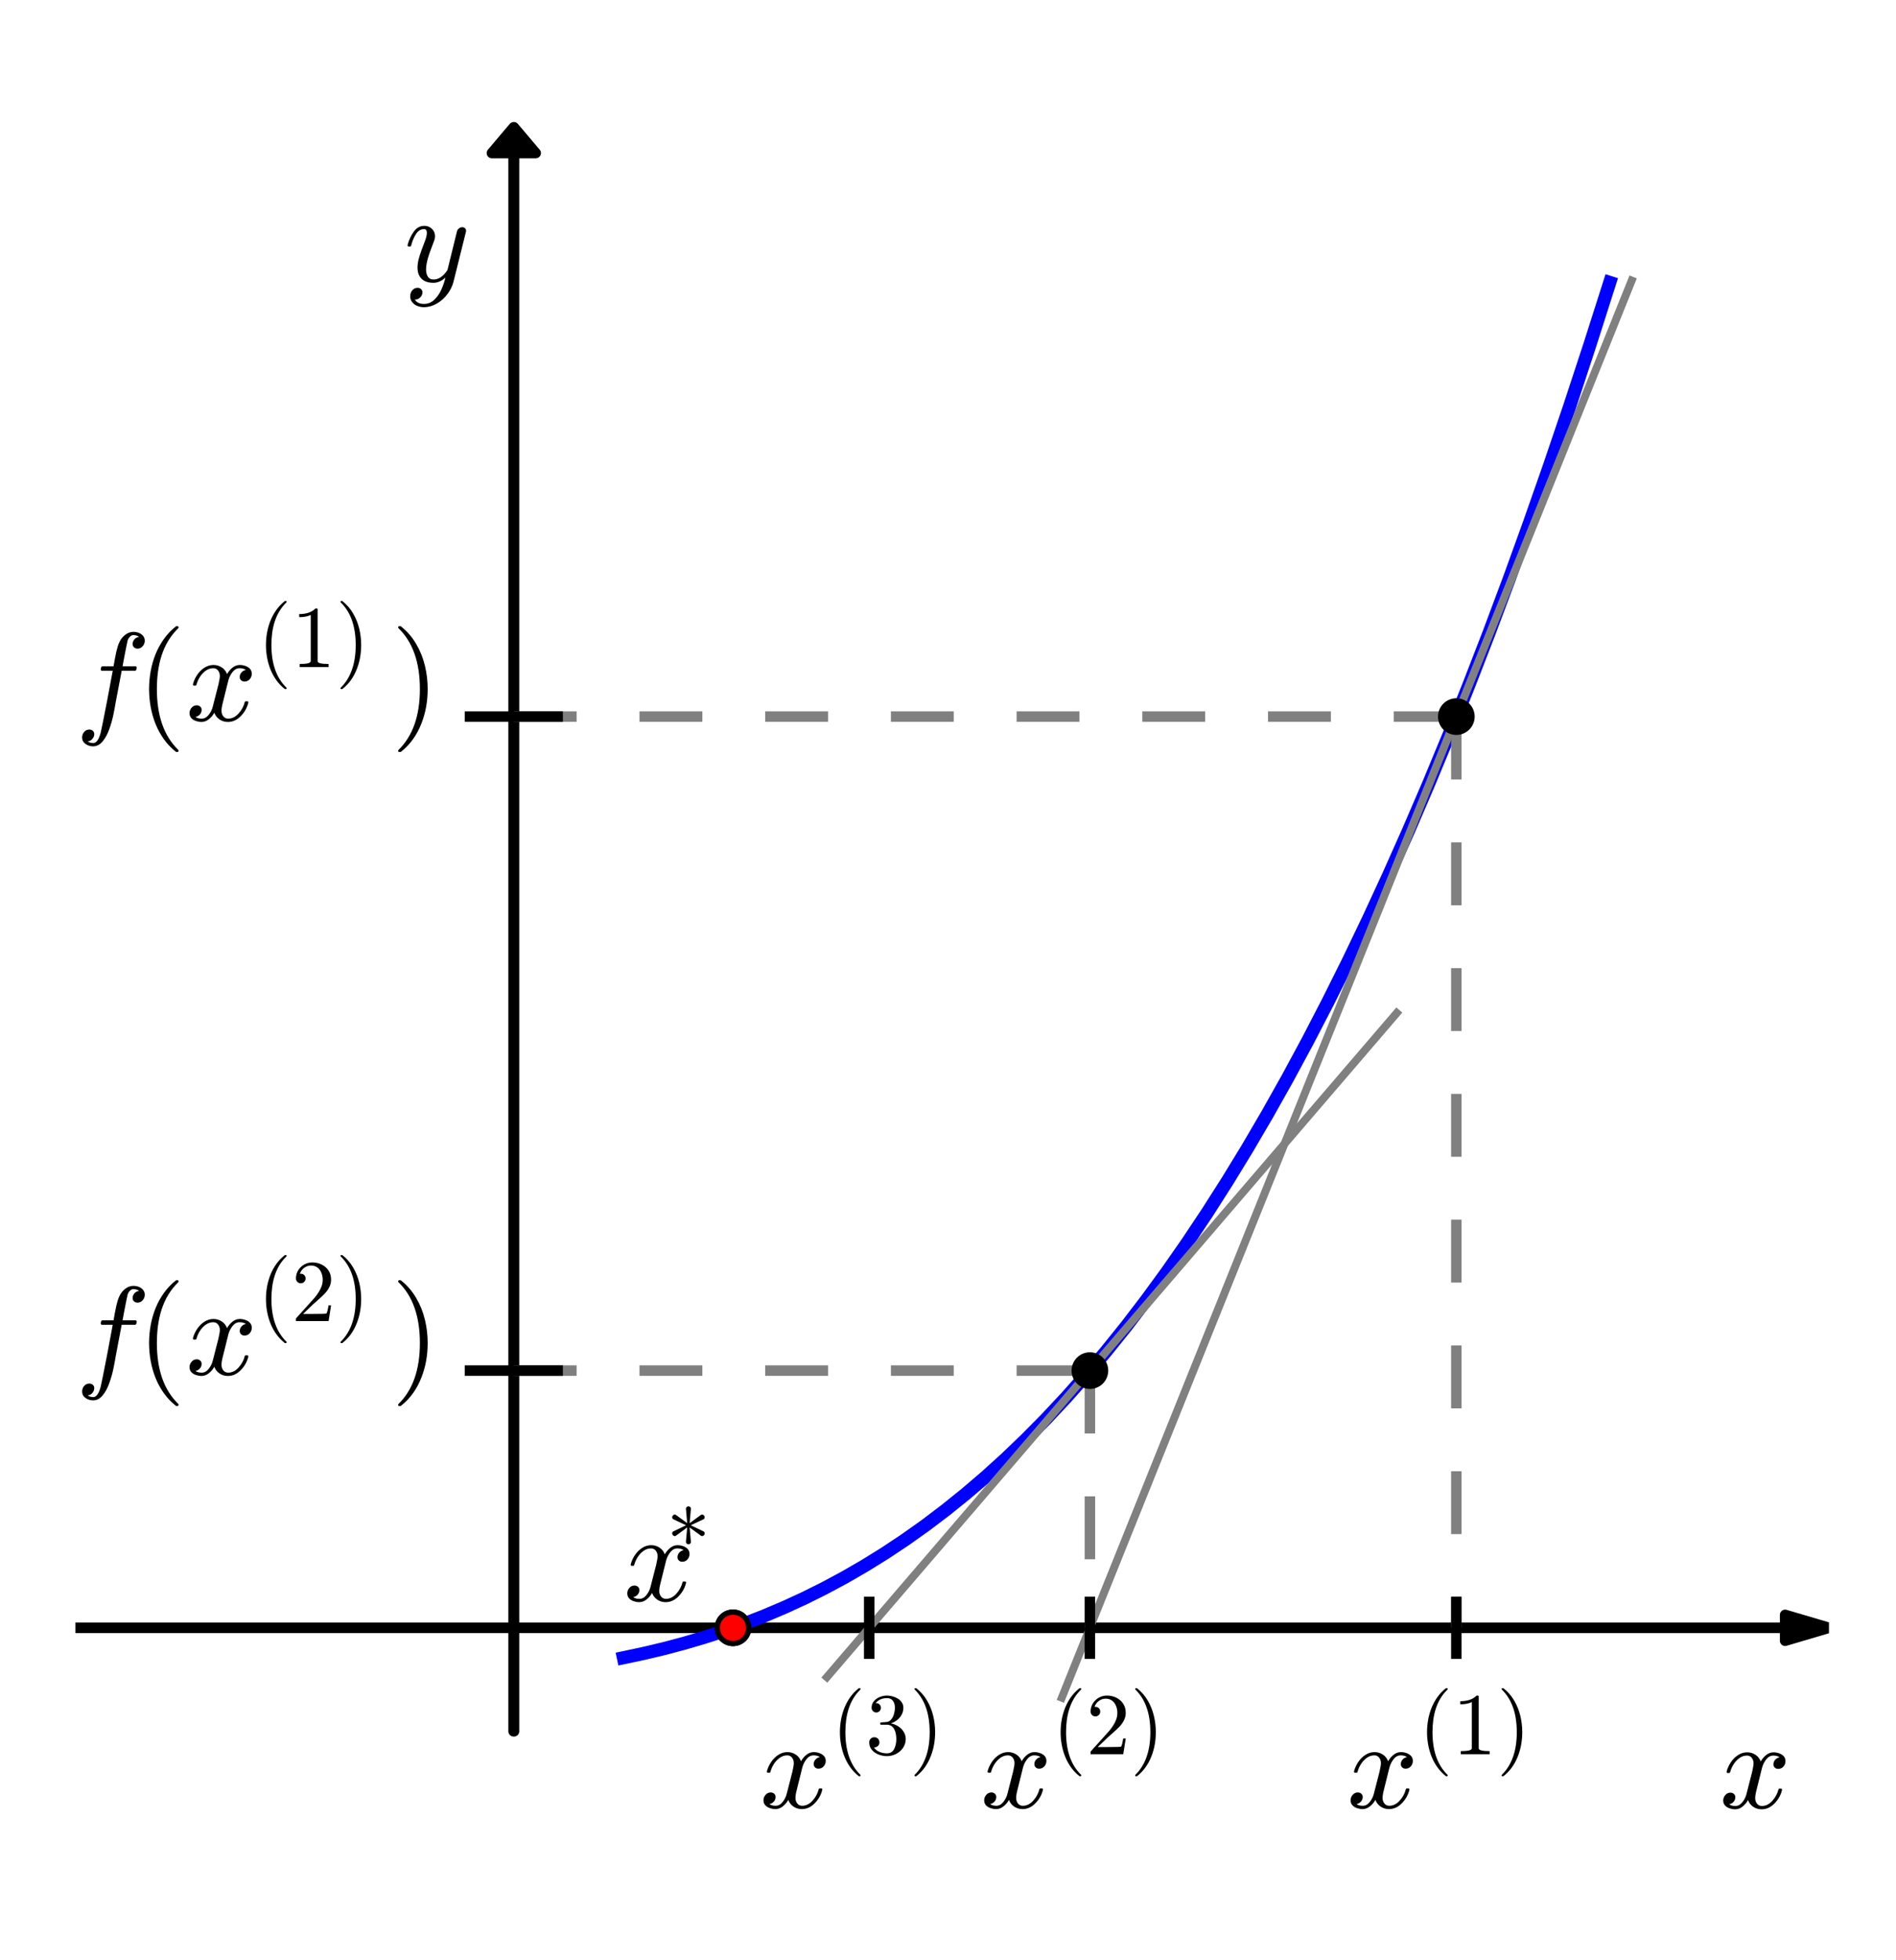 <?xml version="1.0" encoding="utf-8" standalone="no"?>
<!DOCTYPE svg PUBLIC "-//W3C//DTD SVG 1.1//EN"
  "http://www.w3.org/Graphics/SVG/1.1/DTD/svg11.dtd">
<!-- Created with matplotlib (http://matplotlib.org/) -->
<svg height="187pt" version="1.1" viewBox="0 0 181 187" width="181pt" xmlns="http://www.w3.org/2000/svg" xmlns:xlink="http://www.w3.org/1999/xlink">
 <defs>
  <style type="text/css">
*{stroke-linecap:butt;stroke-linejoin:round;}
  </style>
 </defs>
 <g id="figure_1">
  <g id="patch_1">
   <path d="
M0 187.2
L181.8 187.2
L181.8 0
L0 0
z
" style="fill:#ffffff;"/>
  </g>
  <g id="axes_1">
   <g id="patch_2">
    <path clip-path="url(#p99abba242d)" d="
M174.6 155.314
L170.415 156.549
L170.415 155.317
L7.2 155.317
L7.2 155.312
L170.415 155.312
L170.415 154.08
z
" style="stroke:#000000;"/>
   </g>
   <g id="patch_3">
    <path clip-path="url(#p99abba242d)" d="
M49.05 12.137
L51.142 14.606
L49.071 14.606
L49.071 165.189
L49.029 165.189
L49.029 14.606
L46.958 14.606
z
" style="stroke:#000000;"/>
   </g>
   <g id="line2d_1">
    <path clip-path="url(#p99abba242d)" d="
M59.513 158.169
L61.434 157.762
L63.356 157.306
L65.278 156.797
L67.199 156.233
L69.121 155.61
L71.043 154.927
L72.964 154.179
L74.886 153.364
L76.808 152.48
L78.729 151.523
L80.651 150.49
L82.573 149.379
L84.494 148.187
L86.416 146.91
L88.338 145.547
L90.259 144.093
L92.181 142.547
L94.103 140.906
L96.025 139.166
L97.946 137.324
L99.868 135.379
L101.79 133.326
L103.711 131.163
L105.633 128.888
L107.555 126.497
L109.476 123.987
L111.398 121.356
L113.32 118.6
L115.241 115.718
L117.163 112.705
L119.085 109.56
L121.006 106.279
L122.928 102.859
L124.85 99.297
L126.771 95.592
L128.693 91.739
L130.615 87.736
L132.536 83.58
L134.458 79.268
L136.38 74.798
L138.302 70.166
L140.223 65.369
L142.145 60.405
L144.067 55.271
L145.988 49.964
L147.91 44.481
L149.832 38.82
L151.753 32.976
L153.675 26.949" style="fill:none;stroke:#0000ff;stroke-linecap:square;stroke-width:1.25;"/>
   </g>
   <g id="line2d_2">
    <path clip-path="url(#p99abba242d)" d="
M101.363 161.985
L102.473 159.225
L103.583 156.466
L104.693 153.706
L105.804 150.947
L106.914 148.187
L108.024 145.428
L109.135 142.668
L110.245 139.909
L111.355 137.149
L112.466 134.39
L113.576 131.63
L114.686 128.871
L115.796 126.111
L116.907 123.351
L118.017 120.592
L119.127 117.832
L120.238 115.073
L121.348 112.313
L122.458 109.554
L123.569 106.794
L124.679 104.035
L125.789 101.275
L126.9 98.516
L128.01 95.756
L129.12 92.997
L130.23 90.237
L131.341 87.478
L132.451 84.718
L133.561 81.959
L134.672 79.199
L135.782 76.439
L136.892 73.68
L138.003 70.92
L139.113 68.161
L140.223 65.401
L141.334 62.642
L142.444 59.882
L143.554 57.123
L144.664 54.363
L145.775 51.604
L146.885 48.844
L147.995 46.084
L149.106 43.325
L150.216 40.565
L151.326 37.806
L152.437 35.046
L153.547 32.287
L154.657 29.527
L155.768 26.768" style="fill:none;stroke:#808080;stroke-linecap:square;stroke-width:0.75;"/>
   </g>
   <g id="line2d_3">
    <path clip-path="url(#p99abba242d)" d="
M78.936 160.022
L80.047 158.729
L81.157 157.435
L82.267 156.142
L83.378 154.849
L84.488 153.556
L85.598 152.262
L86.709 150.969
L87.819 149.676
L88.929 148.383
L90.04 147.089
L91.15 145.796
L92.26 144.503
L93.371 143.21
L94.481 141.916
L95.591 140.623
L96.701 139.33
L97.812 138.037
L98.922 136.743
L100.032 135.45
L101.143 134.157
L102.253 132.864
L103.363 131.57
L104.474 130.277
L105.584 128.984
L106.694 127.691
L107.804 126.397
L108.915 125.104
L110.025 123.811
L111.135 122.518
L112.246 121.224
L113.356 119.931
L114.466 118.638
L115.577 117.345
L116.687 116.051
L117.797 114.758
L118.907 113.465
L120.018 112.172
L121.128 110.878
L122.238 109.585
L123.349 108.292
L124.459 106.999
L125.569 105.705
L126.68 104.412
L127.79 103.119
L128.9 101.826
L130.011 100.532
L131.121 99.239
L132.231 97.946
L133.341 96.653" style="fill:none;stroke:#808080;stroke-linecap:square;stroke-width:0.75;"/>
   </g>
   <g id="line2d_4">
    <path clip-path="url(#p99abba242d)" d="
M49.05 68.373
L139.028 68.373" style="fill:none;stroke:#808080;stroke-dasharray:6,6;stroke-dashoffset:0.0;"/>
   </g>
   <g id="line2d_5">
    <path clip-path="url(#p99abba242d)" d="
M139.028 68.373
L139.028 155.314" style="fill:none;stroke:#808080;stroke-dasharray:6,6;stroke-dashoffset:0.0;"/>
   </g>
   <g id="line2d_6">
    <defs>
     <path d="
M0 1.5
C0.398 1.5 0.779 1.342 1.061 1.061
C1.342 0.779 1.5 0.398 1.5 0
C1.5 -0.398 1.342 -0.779 1.061 -1.061
C0.779 -1.342 0.398 -1.5 0 -1.5
C-0.398 -1.5 -0.779 -1.342 -1.061 -1.061
C-1.342 -0.779 -1.5 -0.398 -1.5 0
C-1.5 0.398 -1.342 0.779 -1.061 1.061
C-0.779 1.342 -0.398 1.5 0 1.5
z
" id="m8185dd89ac" style="stroke:#000000;stroke-width:0.5;"/>
    </defs>
    <g clip-path="url(#p99abba242d)">
     <use style="stroke:#000000;stroke-width:0.5;" x="139.028" xlink:href="#m8185dd89ac" y="68.373"/>
    </g>
   </g>
   <g id="line2d_7">
    <path clip-path="url(#p99abba242d)" d="
M139.028 157.783
L139.028 152.846" style="fill:none;stroke:#000000;stroke-linecap:square;"/>
   </g>
   <g id="line2d_8">
    <path clip-path="url(#p99abba242d)" d="
M44.865 68.373
L53.235 68.373" style="fill:none;stroke:#000000;stroke-linecap:square;"/>
   </g>
   <g id="line2d_9">
    <path clip-path="url(#p99abba242d)" d="
M49.05 130.774
L104.046 130.774" style="fill:none;stroke:#808080;stroke-dasharray:6,6;stroke-dashoffset:0.0;"/>
   </g>
   <g id="line2d_10">
    <path clip-path="url(#p99abba242d)" d="
M104.046 130.774
L104.046 155.314" style="fill:none;stroke:#808080;stroke-dasharray:6,6;stroke-dashoffset:0.0;"/>
   </g>
   <g id="line2d_11">
    <g clip-path="url(#p99abba242d)">
     <use style="stroke:#000000;stroke-width:0.5;" x="104.046" xlink:href="#m8185dd89ac" y="130.774"/>
    </g>
   </g>
   <g id="line2d_12">
    <path clip-path="url(#p99abba242d)" d="
M104.046 157.783
L104.046 152.846" style="fill:none;stroke:#000000;stroke-linecap:square;"/>
   </g>
   <g id="line2d_13">
    <path clip-path="url(#p99abba242d)" d="
M44.865 130.774
L53.235 130.774" style="fill:none;stroke:#000000;stroke-linecap:square;"/>
   </g>
   <g id="line2d_14">
    <path clip-path="url(#p99abba242d)" d="
M82.978 157.783
L82.978 152.846" style="fill:none;stroke:#000000;stroke-linecap:square;"/>
   </g>
   <g id="line2d_15">
    <defs>
     <path d="
M0 1.5
C0.398 1.5 0.779 1.342 1.061 1.061
C1.342 0.779 1.5 0.398 1.5 0
C1.5 -0.398 1.342 -0.779 1.061 -1.061
C0.779 -1.342 0.398 -1.5 0 -1.5
C-0.398 -1.5 -0.779 -1.342 -1.061 -1.061
C-1.342 -0.779 -1.5 -0.398 -1.5 0
C-1.5 0.398 -1.342 0.779 -1.061 1.061
C-0.779 1.342 -0.398 1.5 0 1.5
z
" id="m12639309c5" style="stroke:#000000;stroke-width:0.5;"/>
    </defs>
    <g clip-path="url(#p99abba242d)">
     <use style="fill:#ff0000;stroke:#000000;stroke-width:0.5;" x="69.975" xlink:href="#m12639309c5" y="155.314"/>
     <use style="fill:#ff0000;stroke:#000000;stroke-width:0.5;" x="69.975" xlink:href="#m12639309c5" y="155.314"/>
    </g>
   </g>
   <g id="matplotlib.axis_1"/>
   <g id="matplotlib.axis_2"/>
   <g id="text_1">
    <!-- $x$ -->
    <defs>
     <path d="
M7.812 2.875
Q9.578 1.516 12.797 1.516
Q15.922 1.516 18.312 4.516
Q20.703 7.516 21.578 11.078
L26.125 28.812
Q27.203 33.641 27.203 35.406
Q27.203 37.891 25.812 39.75
Q24.422 41.609 21.922 41.609
Q18.75 41.609 15.969 39.625
Q13.188 37.641 11.281 34.594
Q9.375 31.547 8.594 28.422
Q8.406 27.781 7.812 27.781
L6.594 27.781
Q5.812 27.781 5.812 28.719
L5.812 29
Q6.781 32.719 9.125 36.25
Q11.469 39.797 14.859 41.984
Q18.266 44.188 22.125 44.188
Q25.781 44.188 28.734 42.234
Q31.688 40.281 32.906 36.922
Q34.625 39.984 37.281 42.078
Q39.938 44.188 43.109 44.188
Q45.266 44.188 47.5 43.422
Q49.75 42.672 51.172 41.109
Q52.594 39.547 52.594 37.203
Q52.594 34.672 50.953 32.828
Q49.312 31 46.781 31
Q45.172 31 44.094 32.031
Q43.016 33.062 43.016 34.625
Q43.016 36.719 44.453 38.297
Q45.906 39.891 47.906 40.188
Q46.094 41.609 42.922 41.609
Q39.703 41.609 37.328 38.625
Q34.969 35.641 33.984 31.984
L29.594 14.312
Q28.516 10.297 28.516 7.719
Q28.516 5.172 29.953 3.344
Q31.391 1.516 33.797 1.516
Q38.484 1.516 42.156 5.641
Q45.844 9.766 47.016 14.703
Q47.219 15.281 47.797 15.281
L49.031 15.281
Q49.422 15.281 49.656 15.016
Q49.906 14.75 49.906 14.406
Q49.906 14.312 49.812 14.109
Q48.391 8.156 43.844 3.516
Q39.312 -1.125 33.594 -1.125
Q29.938 -1.125 26.984 0.844
Q24.031 2.828 22.797 6.203
Q21.234 3.266 18.469 1.062
Q15.719 -1.125 12.594 -1.125
Q10.453 -1.125 8.172 -0.359
Q5.906 0.391 4.484 1.953
Q3.078 3.516 3.078 5.906
Q3.078 8.25 4.703 10.172
Q6.344 12.109 8.797 12.109
Q10.453 12.109 11.578 11.109
Q12.703 10.109 12.703 8.5
Q12.703 6.391 11.297 4.828
Q9.906 3.266 7.812 2.875" id="Cmmi10-78"/>
    </defs>
    <g transform="translate(164.137 172.594)scale(0.12 -0.12)">
     <use transform="translate(0.0 0.812)" xlink:href="#Cmmi10-78"/>
    </g>
   </g>
   <g id="text_2">
    <!-- $y$ -->
    <defs>
     <path d="
M8.406 -14.312
Q10.5 -17.922 15.719 -17.922
Q20.453 -17.922 23.922 -14.594
Q27.391 -11.281 29.516 -6.562
Q31.641 -1.859 32.812 3.078
Q28.375 -1.125 23.188 -1.125
Q19.234 -1.125 16.453 0.234
Q13.672 1.609 12.125 4.312
Q10.594 7.031 10.594 10.891
Q10.594 14.156 11.469 17.594
Q12.359 21.047 13.938 25.266
Q15.531 29.5 16.703 32.625
Q18.016 36.281 18.016 38.625
Q18.016 41.609 15.828 41.609
Q11.859 41.609 9.297 37.531
Q6.734 33.453 5.516 28.422
Q5.328 27.781 4.688 27.781
L3.516 27.781
Q2.688 27.781 2.688 28.719
L2.688 29
Q4.297 34.969 7.609 39.578
Q10.938 44.188 16.016 44.188
Q19.578 44.188 22.047 41.844
Q24.516 39.5 24.516 35.891
Q24.516 34.031 23.688 31.984
Q23.25 30.766 21.688 26.656
Q20.125 22.562 19.281 19.875
Q18.453 17.188 17.922 14.594
Q17.391 12.016 17.391 9.422
Q17.391 6.109 18.797 3.812
Q20.219 1.516 23.297 1.516
Q29.5 1.516 34.422 9.078
L42 39.891
Q42.328 41.219 43.547 42.156
Q44.781 43.109 46.188 43.109
Q47.406 43.109 48.312 42.328
Q49.219 41.547 49.219 40.281
Q49.219 39.703 49.125 39.5
L39.203 -0.297
Q37.891 -5.422 34.375 -10.109
Q30.859 -14.797 25.906 -17.656
Q20.953 -20.516 15.578 -20.516
Q12.984 -20.516 10.438 -19.5
Q7.906 -18.5 6.344 -16.5
Q4.781 -14.5 4.781 -11.812
Q4.781 -9.078 6.391 -7.078
Q8.016 -5.078 10.688 -5.078
Q12.312 -5.078 13.406 -6.078
Q14.5 -7.078 14.5 -8.688
Q14.5 -10.984 12.781 -12.688
Q11.078 -14.406 8.797 -14.406
Q8.688 -14.359 8.594 -14.328
Q8.5 -14.312 8.406 -14.312" id="Cmmi10-79"/>
    </defs>
    <g transform="translate(38.587 26.949)scale(0.12 -0.12)">
     <use transform="translate(0.0 0.812)" xlink:href="#Cmmi10-79"/>
    </g>
   </g>
   <g id="text_3">
    <!-- $f(x^{(1)})$ -->
    <defs>
     <path d="
M9.719 -16.5
Q11.578 -17.922 14.203 -17.922
Q17.781 -17.922 20.016 -10.016
Q20.953 -6.203 25.094 15.094
L29.688 39.594
L21.094 39.594
Q20.125 39.594 20.125 40.922
Q20.516 43.109 21.391 43.109
L30.328 43.109
L31.5 49.609
Q32.078 52.641 32.562 54.812
Q33.062 56.984 33.625 58.828
Q34.188 60.688 35.297 62.984
Q37.016 66.266 39.922 68.391
Q42.828 70.516 46.188 70.516
Q48.391 70.516 50.469 69.703
Q52.547 68.891 53.859 67.281
Q55.172 65.672 55.172 63.484
Q55.172 60.938 53.484 59.047
Q51.812 57.172 49.422 57.172
Q47.797 57.172 46.656 58.172
Q45.516 59.188 45.516 60.797
Q45.516 62.984 47 64.625
Q48.484 66.266 50.688 66.5
Q48.828 67.922 46.094 67.922
Q44.578 67.922 43.234 66.5
Q41.891 65.094 41.5 63.484
Q40.875 60.938 38.719 49.703
L37.5 43.109
L47.797 43.109
Q48.781 43.109 48.781 41.797
Q48.734 41.547 48.578 40.938
Q48.438 40.328 48.172 39.953
Q47.906 39.594 47.516 39.594
L36.812 39.594
L32.172 15.188
Q31.297 9.859 30.141 4.359
Q29 -1.125 26.922 -6.906
Q24.859 -12.703 21.625 -16.609
Q18.406 -20.516 14.016 -20.516
Q10.641 -20.516 7.984 -18.578
Q5.328 -16.656 5.328 -13.484
Q5.328 -10.938 6.953 -9.047
Q8.594 -7.172 11.078 -7.172
Q12.75 -7.172 13.859 -8.172
Q14.984 -9.188 14.984 -10.797
Q14.984 -12.938 13.391 -14.719
Q11.812 -16.5 9.719 -16.5" id="Cmmi10-66"/>
     <path d="
M9.281 0
L9.281 3.516
Q21.781 3.516 21.781 6.688
L21.781 59.188
Q16.609 56.688 8.688 56.688
L8.688 60.203
Q20.953 60.203 27.203 66.609
L28.609 66.609
Q28.953 66.609 29.266 66.328
Q29.594 66.062 29.594 65.719
L29.594 6.688
Q29.594 3.516 42.094 3.516
L42.094 0
z
" id="Cmr10-31"/>
     <path d="
M31 -24.812
Q25.438 -20.406 21.406 -14.719
Q17.391 -9.031 14.812 -2.578
Q12.25 3.859 10.984 10.891
Q9.719 17.922 9.719 25
Q9.719 32.172 10.984 39.203
Q12.25 46.234 14.859 52.734
Q17.484 59.234 21.531 64.891
Q25.594 70.562 31 74.812
Q31 75 31.5 75
L32.422 75
Q32.719 75 32.953 74.734
Q33.203 74.469 33.203 74.125
Q33.203 73.688 33.016 73.484
Q28.125 68.703 24.875 63.234
Q21.625 57.766 19.641 51.578
Q17.672 45.406 16.797 38.781
Q15.922 32.172 15.922 25
Q15.922 -6.781 32.906 -23.297
Q33.203 -23.578 33.203 -24.125
Q33.203 -24.359 32.938 -24.672
Q32.672 -25 32.422 -25
L31.5 -25
Q31 -25 31 -24.812" id="Cmr10-28"/>
     <path d="
M6.5 -25
Q5.609 -25 5.609 -24.125
Q5.609 -23.688 5.812 -23.484
Q22.906 -6.781 22.906 25
Q22.906 56.781 6 73.297
Q5.609 73.531 5.609 74.125
Q5.609 74.469 5.875 74.734
Q6.156 75 6.5 75
L7.422 75
Q7.719 75 7.906 74.812
Q15.094 69.141 19.875 61.031
Q24.656 52.938 26.875 43.75
Q29.109 34.578 29.109 25
Q29.109 17.922 27.906 11.062
Q26.703 4.203 24.094 -2.453
Q21.484 -9.125 17.484 -14.766
Q13.484 -20.406 7.906 -24.812
Q7.719 -25 7.422 -25
z
" id="Cmr10-29"/>
    </defs>
    <g transform="translate(7.2 68.867)scale(0.12 -0.12)">
     <use transform="translate(0.0 0.984)" xlink:href="#Cmmi10-66"/>
     <use transform="translate(48.877 0.984)" xlink:href="#Cmr10-28"/>
     <use transform="translate(87.695 0.984)" xlink:href="#Cmmi10-78"/>
     <use transform="translate(144.775 43.5)scale(0.7)" xlink:href="#Cmr10-28"/>
     <use transform="translate(171.948 43.5)scale(0.7)" xlink:href="#Cmr10-31"/>
     <use transform="translate(206.948 43.5)scale(0.7)" xlink:href="#Cmr10-29"/>
     <use transform="translate(251.127 0.984)" xlink:href="#Cmr10-29"/>
    </g>
   </g>
   <g id="text_4">
    <!-- $x^{(1)}$ -->
    <g transform="translate(128.565 172.594)scale(0.12 -0.12)">
     <use transform="translate(0.0 0.984)" xlink:href="#Cmmi10-78"/>
     <use transform="translate(57.08 43.5)scale(0.7)" xlink:href="#Cmr10-28"/>
     <use transform="translate(84.253 43.5)scale(0.7)" xlink:href="#Cmr10-31"/>
     <use transform="translate(119.253 43.5)scale(0.7)" xlink:href="#Cmr10-29"/>
    </g>
   </g>
   <g id="text_5">
    <!-- $f(x^{(2)})$ -->
    <defs>
     <path d="
M4.984 0
L4.984 2.688
Q4.984 2.938 5.172 3.219
L20.703 20.406
Q24.219 24.219 26.406 26.797
Q28.609 29.391 30.75 32.766
Q32.906 36.141 34.156 39.625
Q35.406 43.109 35.406 47.016
Q35.406 51.125 33.891 54.859
Q32.375 58.594 29.375 60.844
Q26.375 63.094 22.125 63.094
Q17.781 63.094 14.312 60.469
Q10.844 57.859 9.422 53.719
Q9.812 53.812 10.5 53.812
Q12.75 53.812 14.328 52.297
Q15.922 50.781 15.922 48.391
Q15.922 46.094 14.328 44.5
Q12.75 42.922 10.5 42.922
Q8.156 42.922 6.562 44.547
Q4.984 46.188 4.984 48.391
Q4.984 52.156 6.391 55.438
Q7.812 58.734 10.469 61.297
Q13.141 63.875 16.484 65.234
Q19.828 66.609 23.578 66.609
Q29.297 66.609 34.219 64.188
Q39.156 61.766 42.031 57.344
Q44.922 52.938 44.922 47.016
Q44.922 42.672 43.016 38.766
Q41.109 34.859 38.125 31.656
Q35.156 28.469 30.516 24.406
Q25.875 20.359 24.422 19
L13.094 8.109
L22.703 8.109
Q29.781 8.109 34.547 8.219
Q39.312 8.344 39.594 8.594
Q40.766 9.859 42 17.828
L44.922 17.828
L42.094 0
z
" id="Cmr10-32"/>
    </defs>
    <g transform="translate(7.2 131.268)scale(0.12 -0.12)">
     <use transform="translate(0.0 0.984)" xlink:href="#Cmmi10-66"/>
     <use transform="translate(48.877 0.984)" xlink:href="#Cmr10-28"/>
     <use transform="translate(87.695 0.984)" xlink:href="#Cmmi10-78"/>
     <use transform="translate(144.775 43.5)scale(0.7)" xlink:href="#Cmr10-28"/>
     <use transform="translate(171.948 43.5)scale(0.7)" xlink:href="#Cmr10-32"/>
     <use transform="translate(206.948 43.5)scale(0.7)" xlink:href="#Cmr10-29"/>
     <use transform="translate(251.127 0.984)" xlink:href="#Cmr10-29"/>
    </g>
   </g>
   <g id="text_6">
    <!-- $x^{(2)}$ -->
    <g transform="translate(93.584 172.594)scale(0.12 -0.12)">
     <use transform="translate(0.0 0.984)" xlink:href="#Cmmi10-78"/>
     <use transform="translate(57.08 43.5)scale(0.7)" xlink:href="#Cmr10-28"/>
     <use transform="translate(84.253 43.5)scale(0.7)" xlink:href="#Cmr10-32"/>
     <use transform="translate(119.253 43.5)scale(0.7)" xlink:href="#Cmr10-29"/>
    </g>
   </g>
   <g id="text_7">
    <!-- $x^{(3)}$ -->
    <defs>
     <path d="
M9.516 7.719
Q11.859 4.297 15.812 2.641
Q19.781 0.984 24.312 0.984
Q30.125 0.984 32.562 5.938
Q35.016 10.891 35.016 17.188
Q35.016 20.016 34.5 22.844
Q33.984 25.688 32.766 28.125
Q31.547 30.562 29.422 32.031
Q27.297 33.5 24.219 33.5
L17.578 33.5
Q16.703 33.5 16.703 34.422
L16.703 35.297
Q16.703 36.078 17.578 36.078
L23.094 36.531
Q26.609 36.531 28.922 39.156
Q31.25 41.797 32.328 45.578
Q33.406 49.359 33.406 52.781
Q33.406 57.562 31.156 60.641
Q28.906 63.719 24.312 63.719
Q20.516 63.719 17.047 62.281
Q13.578 60.844 11.531 57.906
Q11.719 57.953 11.859 57.984
Q12.016 58.016 12.203 58.016
Q14.453 58.016 15.969 56.453
Q17.484 54.891 17.484 52.688
Q17.484 50.531 15.969 48.969
Q14.453 47.406 12.203 47.406
Q10.016 47.406 8.453 48.969
Q6.891 50.531 6.891 52.688
Q6.891 56.984 9.469 60.156
Q12.062 63.328 16.141 64.969
Q20.219 66.609 24.312 66.609
Q27.344 66.609 30.703 65.703
Q34.078 64.797 36.812 63.109
Q39.547 61.422 41.281 58.781
Q43.016 56.156 43.016 52.781
Q43.016 48.578 41.141 45.016
Q39.266 41.453 35.984 38.859
Q32.719 36.281 28.812 35.016
Q33.156 34.188 37.062 31.734
Q40.969 29.297 43.328 25.484
Q45.703 21.688 45.703 17.281
Q45.703 11.766 42.672 7.297
Q39.656 2.828 34.719 0.312
Q29.781 -2.203 24.312 -2.203
Q19.625 -2.203 14.906 -0.406
Q10.203 1.375 7.203 4.938
Q4.203 8.5 4.203 13.484
Q4.203 15.969 5.859 17.625
Q7.516 19.281 10.016 19.281
Q11.625 19.281 12.969 18.531
Q14.312 17.781 15.062 16.406
Q15.828 15.047 15.828 13.484
Q15.828 11.031 14.109 9.375
Q12.406 7.719 10.016 7.719
z
" id="Cmr10-33"/>
    </defs>
    <g transform="translate(72.516 172.594)scale(0.12 -0.12)">
     <use transform="translate(0.0 0.984)" xlink:href="#Cmmi10-78"/>
     <use transform="translate(57.08 43.5)scale(0.7)" xlink:href="#Cmr10-28"/>
     <use transform="translate(84.253 43.5)scale(0.7)" xlink:href="#Cmr10-33"/>
     <use transform="translate(119.253 43.5)scale(0.7)" xlink:href="#Cmr10-29"/>
    </g>
   </g>
   <g id="text_8">
    <!-- $x\!^{*}$ -->
    <defs>
     <path d="
M9.422 12.703
Q8.297 12.703 7.391 13.641
Q6.5 14.594 6.5 15.719
Q6.5 17.438 7.906 18.109
L22.312 25
L7.906 31.781
Q6.5 32.375 6.5 34.188
Q6.5 35.297 7.391 36.25
Q8.297 37.203 9.422 37.203
Q10.156 37.203 10.797 36.719
L23.578 27.391
L22.125 43.703
Q22.125 44.922 22.953 45.703
Q23.781 46.484 25 46.484
Q26.172 46.484 26.969 45.75
Q27.781 45.016 27.781 43.891
L27.781 43.703
L26.312 27.391
L39.109 36.719
Q39.75 37.203 40.484 37.203
Q41.703 37.203 42.547 36.25
Q43.406 35.297 43.406 34.188
Q43.406 32.375 42 31.781
L27.594 25
L42 18.109
Q43.406 17.438 43.406 15.719
Q43.406 14.594 42.547 13.641
Q41.703 12.703 40.484 12.703
Q39.75 12.703 39.109 13.188
L26.312 22.516
L27.781 6.297
L27.781 6
Q27.781 4.891 26.922 4.156
Q26.078 3.422 25 3.422
Q23.828 3.422 22.969 4.219
Q22.125 5.031 22.125 6.203
L23.578 22.516
L10.797 13.188
Q10.156 12.703 9.422 12.703" id="Cmsy10-a4"/>
    </defs>
    <g transform="translate(59.513 152.846)scale(0.12 -0.12)">
     <use transform="translate(0.0 0.945)" xlink:href="#Cmmi10-78"/>
     <use transform="translate(34.254 43.461)scale(0.7)" xlink:href="#Cmsy10-a4"/>
    </g>
   </g>
  </g>
 </g>
 <defs>
  <clipPath id="p99abba242d">
   <rect height="172.8" width="167.4" x="7.2" y="7.2"/>
  </clipPath>
 </defs>
</svg>
